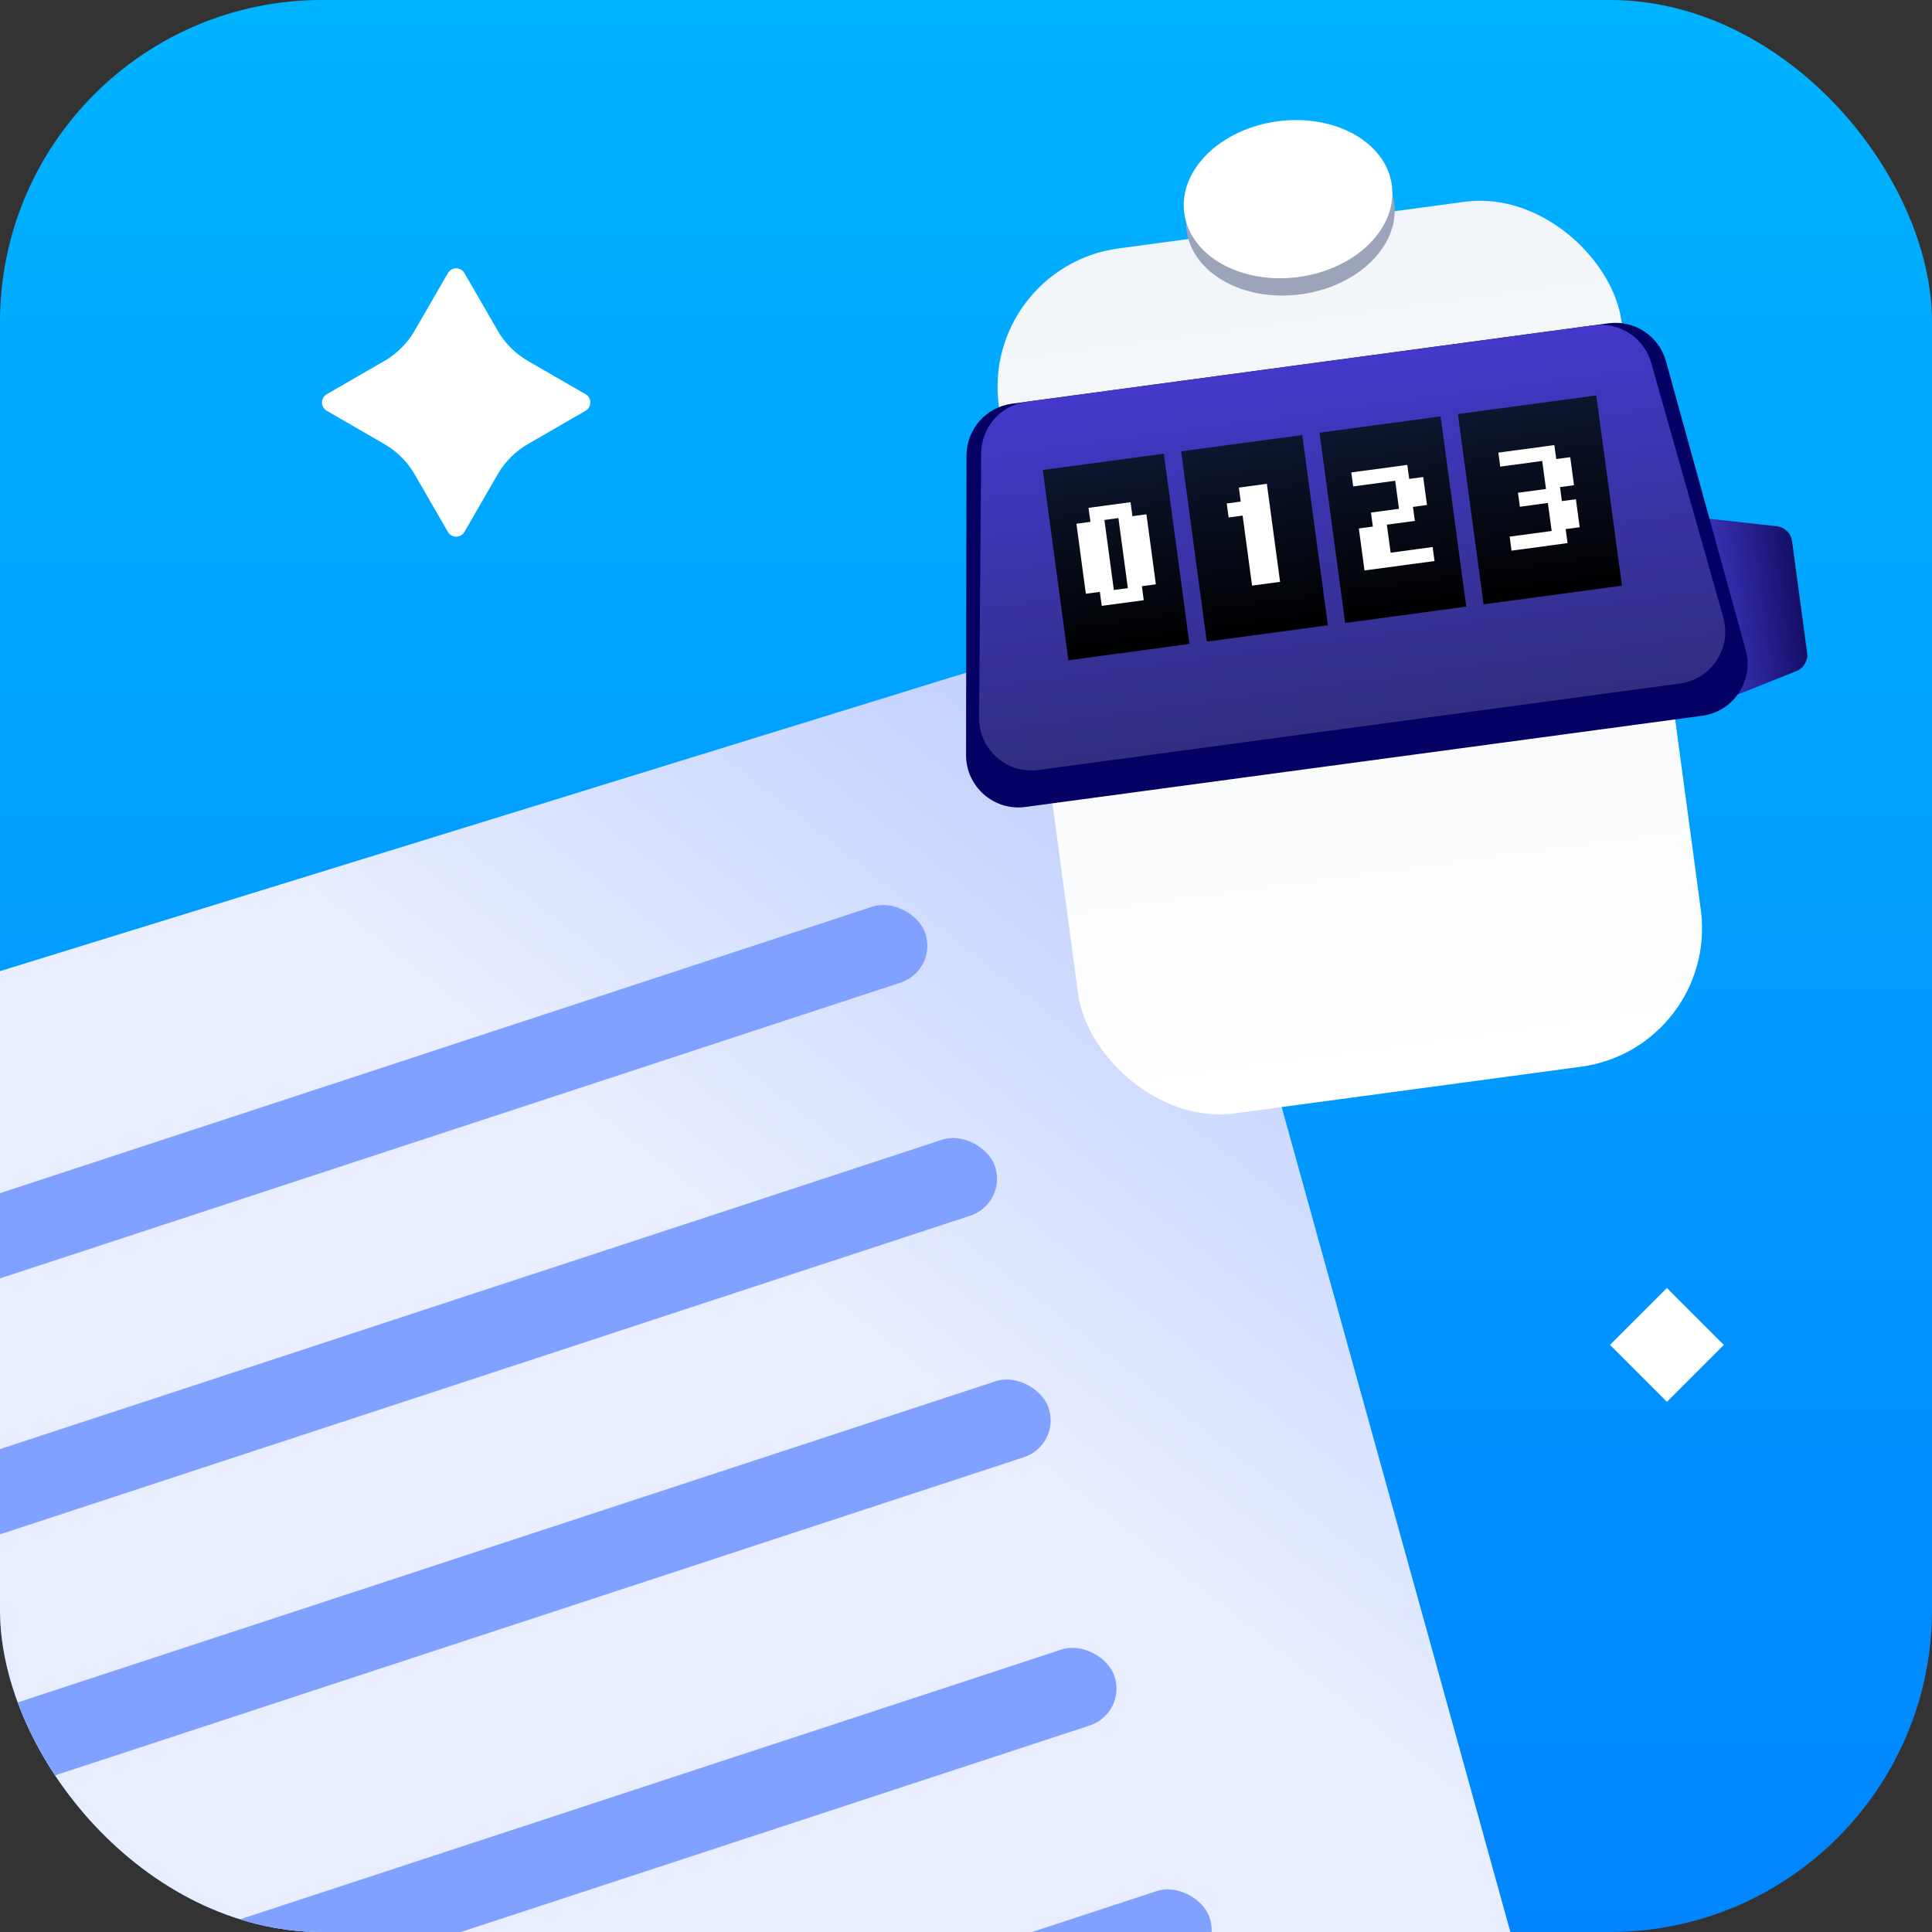 <svg width="72" height="72" viewBox="0 0 72 72" fill="none" xmlns="http://www.w3.org/2000/svg">
<rect x="0" y="0" width="72" height="72" fill="#333333" stroke="none"/>
<g clip-path="url(#clip0_77_786)">
<rect width="72" height="72" rx="12" fill="url(#paint0_linear_77_786)"/>
<path d="M-1 36.5L42.703 23L56.703 73.5L-1 73.5L-1 36.5Z" fill="url(#paint1_linear_77_786)"/>
<rect width="41.044" height="3.019" rx="1.51" transform="matrix(0.95 -0.312 0.347 0.938 -5.05 46.125)" fill="#80A1FF"/>
<rect width="41.044" height="3.019" rx="1.51" transform="matrix(0.95 -0.312 0.347 0.938 2 73.809)" fill="#80A1FF"/>
<rect width="44.778" height="3.019" rx="1.51" transform="matrix(0.95 -0.312 0.347 0.938 -6 55.975)" fill="#80A1FF"/>
<rect width="44.778" height="3.019" rx="1.51" transform="matrix(0.95 -0.312 0.347 0.938 2 83.975)" fill="#80A1FF"/>
<rect width="44.778" height="3.019" rx="1.51" transform="matrix(0.95 -0.312 0.347 0.938 -4 64.975)" fill="#80A1FF"/>
<path d="M61.387 19.074L66.213 19.612C66.51 19.645 66.746 19.876 66.786 20.172L67.345 24.322C67.385 24.618 67.218 24.903 66.941 25.013L62.429 26.81L61.387 19.074Z" fill="url(#paint2_linear_77_786)"/>
<rect x="36.528" y="9.953" width="23.417" height="32.524" rx="5.204" transform="rotate(-7.675 36.528 9.953)" fill="url(#paint3_linear_77_786)"/>
<path d="M36.019 16.976C36.021 16 36.743 15.175 37.71 15.045L59.944 12.048C60.911 11.918 61.826 12.522 62.086 13.463L65.057 24.22C65.372 25.36 64.609 26.516 63.437 26.674L38.214 30.073C37.042 30.231 36 29.319 36.002 28.136L36.019 16.976Z" fill="#040064"/>
<path d="M36.565 16.89C36.573 15.918 37.294 15.101 38.256 14.971L59.398 12.122C60.361 11.992 61.272 12.59 61.536 13.524L64.221 23.008C64.545 24.151 63.781 25.315 62.604 25.473L38.699 28.695C37.522 28.854 36.477 27.933 36.487 26.746L36.565 16.89Z" fill="url(#paint4_linear_77_786)"/>
<path fill-rule="evenodd" clip-rule="evenodd" d="M53.687 15.517L49.175 16.125L50.13 23.216L54.643 22.608L53.687 15.517ZM55.288 22.521L60.445 21.826L59.489 14.735L54.332 15.43L55.288 22.521ZM44.017 16.82L48.53 16.212L49.486 23.303L44.973 23.911L44.017 16.82ZM43.373 16.907L38.86 17.515L39.816 24.606L44.328 23.998L43.373 16.907Z" fill="url(#paint5_linear_77_786)"/>
<path d="M42.032 21.917L41.68 19.307L41.158 19.378L41.51 21.987L42.032 21.917ZM41.059 22.579L40.988 22.057L40.466 22.128L40.115 19.518L40.637 19.448L40.566 18.926L42.132 18.715L42.202 19.237L42.724 19.167L43.076 21.776L42.554 21.846L42.624 22.368L41.059 22.579Z" fill="white"/>
<path d="M45.717 18.763L46.239 18.693L46.169 18.171L47.212 18.03L47.705 21.683L46.661 21.824L46.309 19.215L45.787 19.285L45.717 18.763Z" fill="white"/>
<path d="M50.64 19.694L51.162 19.623L51.092 19.102L52.136 18.961L51.995 17.917L50.429 18.128L50.359 17.606L52.446 17.325L52.517 17.847L53.039 17.777L53.179 18.82L52.657 18.891L52.728 19.413L51.684 19.553L51.825 20.597L53.39 20.386L53.461 20.908L50.851 21.259L50.64 19.694Z" fill="white"/>
<path d="M55.839 16.868L57.926 16.587L57.996 17.108L58.518 17.038L58.659 18.082L58.137 18.152L58.207 18.674L58.729 18.604L58.87 19.648L58.348 19.718L58.418 20.24L56.331 20.521L56.261 19.999L57.826 19.788L57.685 18.744L56.642 18.885L56.571 18.363L57.615 18.223L57.474 17.179L55.909 17.39L55.839 16.868Z" fill="white"/>
<ellipse cx="48.089" cy="8.067" rx="3.903" ry="2.927" transform="rotate(-7.675 48.089 8.067)" fill="#9CA4BA"/>
<ellipse cx="48.002" cy="7.422" rx="3.903" ry="2.927" transform="rotate(-7.675 48.002 7.422)" fill="white"/>
<path d="M21.821 15.31C22.06 15.172 22.06 14.828 21.821 14.691L19.679 13.454C19.209 13.183 18.818 12.792 18.547 12.322L17.31 10.179C17.172 9.94 16.828 9.94 16.691 10.179L15.454 12.321C15.183 12.791 14.792 13.182 14.322 13.454L12.179 14.691C11.94 14.829 11.94 15.173 12.179 15.31L14.321 16.547C14.791 16.818 15.182 17.209 15.454 17.679L16.69 19.821C16.828 20.06 17.172 20.06 17.309 19.821L18.546 17.679C18.817 17.209 19.208 16.818 19.678 16.547L21.821 15.31Z" fill="white"/>
<rect x="62.121" y="48" width="3" height="3" transform="rotate(45 62.121 48)" fill="white"/>
</g>
<defs>
<linearGradient id="paint0_linear_77_786" x1="36" y1="0" x2="36" y2="72" gradientUnits="userSpaceOnUse">
<stop stop-color="#00B3FF"/>
<stop offset="1" stop-color="#0085FF"/>
</linearGradient>
<linearGradient id="paint1_linear_77_786" x1="35" y1="52" x2="70.5" y2="7" gradientUnits="userSpaceOnUse">
<stop stop-color="#E8EEFF"/>
<stop offset="0.64" stop-color="#A9BEFD"/>
</linearGradient>
<linearGradient id="paint2_linear_77_786" x1="71.9" y1="21.595" x2="61.908" y2="22.942" gradientUnits="userSpaceOnUse">
<stop offset="0.345" stop-color="#020040"/>
<stop offset="0.856" stop-color="#4338CA"/>
</linearGradient>
<linearGradient id="paint3_linear_77_786" x1="48.237" y1="9.953" x2="48.237" y2="42.477" gradientUnits="userSpaceOnUse">
<stop stop-color="#F1F5F9"/>
<stop offset="1" stop-color="white"/>
</linearGradient>
<linearGradient id="paint4_linear_77_786" x1="48.827" y1="13.546" x2="50.651" y2="27.084" gradientUnits="userSpaceOnUse">
<stop stop-color="#4338CA"/>
<stop offset="1" stop-color="#312E81"/>
</linearGradient>
<linearGradient id="paint5_linear_77_786" x1="49.175" y1="16.125" x2="50.13" y2="23.216" gradientUnits="userSpaceOnUse">
<stop stop-color="#0D162F"/>
<stop offset="1"/>
</linearGradient>
<clipPath id="clip0_77_786">
<rect width="72" height="72" rx="12" fill="white"/>
</clipPath>
</defs>
</svg>
